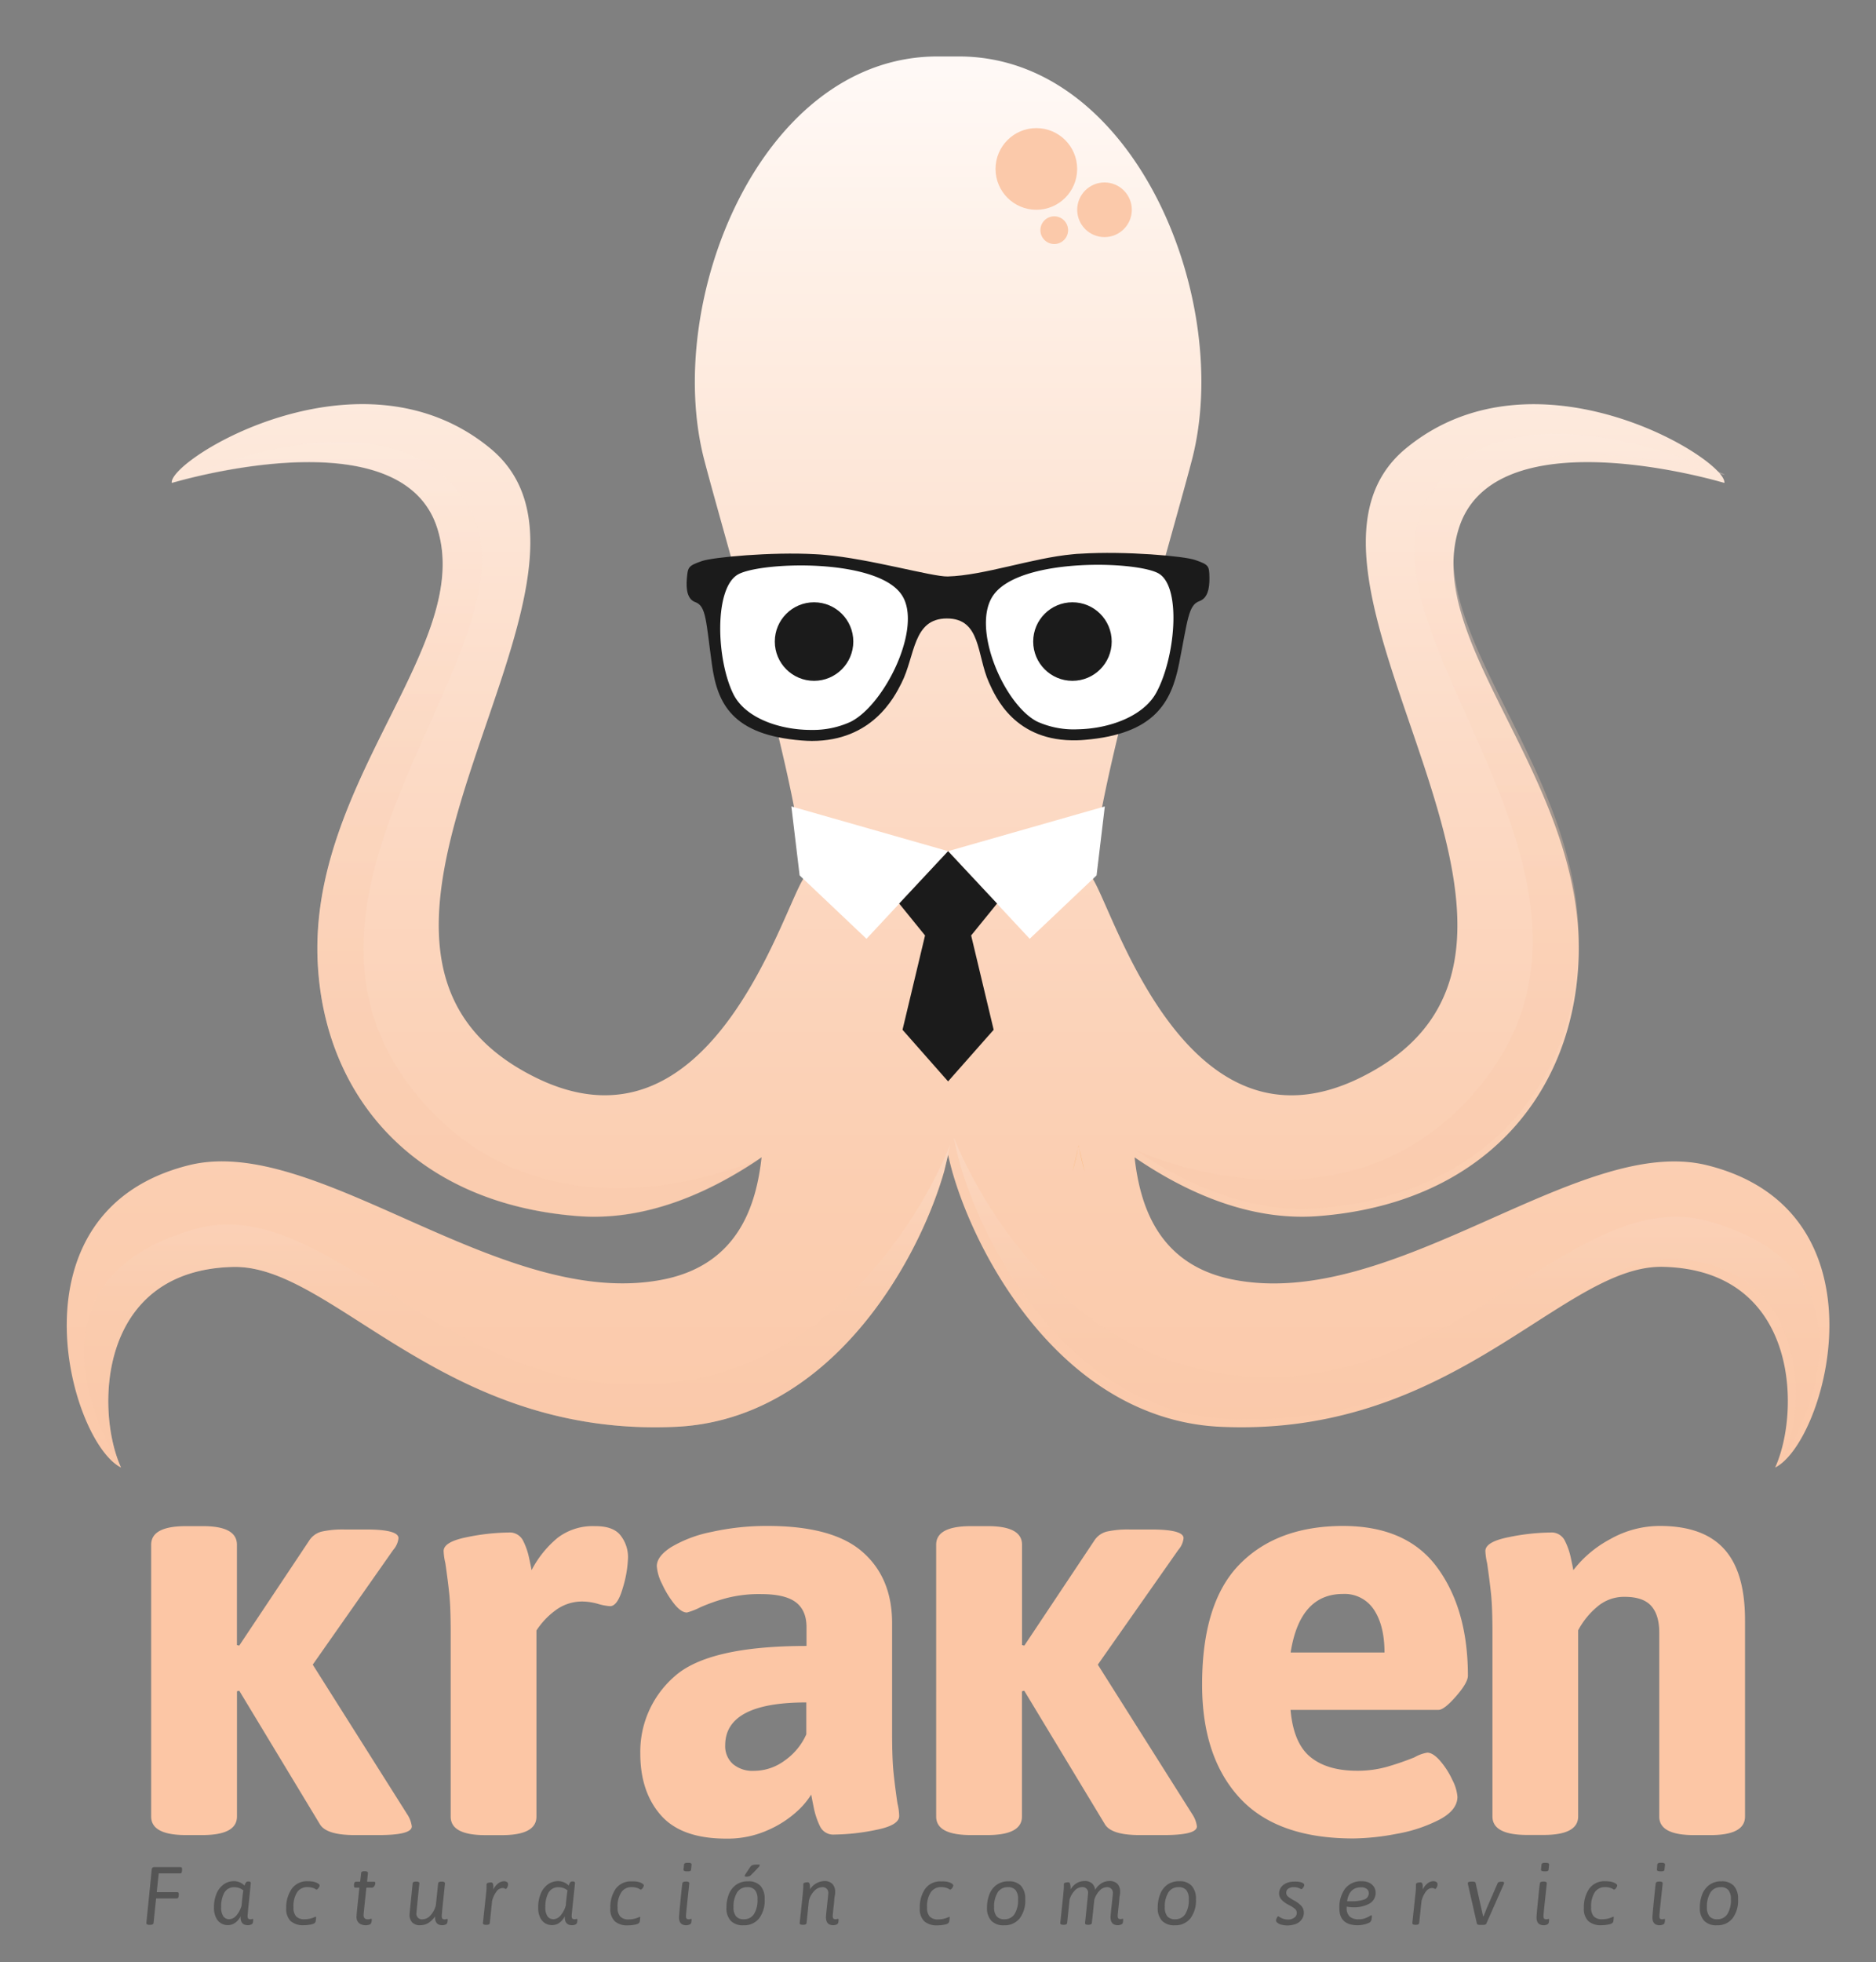 <svg xmlns="http://www.w3.org/2000/svg" xmlns:xlink="http://www.w3.org/1999/xlink" viewBox="0 0 482.22 504.04"><rect x="0" y="0" width="482.22" height="504.04" fill="#808080" stroke="none"/><defs><style>.cls-1{isolation:isolate;}.cls-2{fill:url(#linear-gradient);}.cls-3{fill:url(#linear-gradient-2);}.cls-10,.cls-4,.cls-6,.cls-8{opacity:0.3;}.cls-10,.cls-4,.cls-5,.cls-6,.cls-8,.cls-9{mix-blend-mode:multiply;}.cls-4{fill:url(#linear-gradient-3);}.cls-5{fill:url(#linear-gradient-4);}.cls-6{fill:url(#linear-gradient-5);}.cls-7{fill:url(#linear-gradient-6);}.cls-8{fill:url(#linear-gradient-7);}.cls-9{fill:url(#linear-gradient-8);}.cls-10{fill:url(#linear-gradient-9);}.cls-11{fill:#f7941e;}.cls-12{fill:#fcc6a5;}.cls-13{fill:#1b1b1b;}.cls-14{fill:#fff;}.cls-15{fill:#fbc9aa;}.cls-16{fill:#555;}</style><linearGradient id="linear-gradient" x1="243.71" y1="377.03" x2="243.71" y2="14.5" gradientUnits="userSpaceOnUse"><stop offset="0" stop-color="#fbc9aa"/><stop offset="0.2" stop-color="#fbceb1"/><stop offset="0.49" stop-color="#fcdac5"/><stop offset="0.84" stop-color="#feefe5"/><stop offset="0.99" stop-color="#fff9f6"/></linearGradient><linearGradient id="linear-gradient-2" x1="243.96" y1="247.93" x2="243.96" y2="-43.91" xlink:href="#linear-gradient"/><linearGradient id="linear-gradient-3" x1="119.98" y1="248.87" x2="119.98" y2="79.66" xlink:href="#linear-gradient"/><linearGradient id="linear-gradient-4" x1="244.23" y1="347.53" x2="244.23" y2="280.83" xlink:href="#linear-gradient"/><linearGradient id="linear-gradient-5" x1="132.89" y1="347.53" x2="132.89" y2="280.83" xlink:href="#linear-gradient"/><linearGradient id="linear-gradient-6" x1="-104.19" y1="247.93" x2="-104.19" y2="-43.91" gradientTransform="matrix(-1, 0, 0, 1, 138.33, 0)" xlink:href="#linear-gradient"/><linearGradient id="linear-gradient-7" x1="-229.1" y1="246.79" x2="-229.1" y2="77.58" gradientTransform="matrix(-1, 0, 0, 1, 138.33, 0)" xlink:href="#linear-gradient"/><linearGradient id="linear-gradient-8" x1="-103.92" y1="347.53" x2="-103.92" y2="280.83" gradientTransform="matrix(-1, 0, 0, 1, 138.33, 0)" xlink:href="#linear-gradient"/><linearGradient id="linear-gradient-9" x1="-218.13" y1="345.53" x2="-218.13" y2="278.83" gradientTransform="matrix(-1, 0, 0, 1, 138.33, 0)" xlink:href="#linear-gradient"/></defs><title>logo kraken</title><g class="cls-1"><g id="Layer_1" data-name="Layer 1"><path class="cls-2" d="M456.29,377c6.57-14.39,6.08-50.75-28.8-51.56-14.12-.33-28.91,12.89-49.25,24.43-16.78,9.52-37.34,17.92-64.52,16.66a58,58,0,0,1-18.68-4c-28.08-11-44.72-42.13-50.28-61.62-.46-1.7-.81-3.12-1.06-4.23-.25,1.11-.59,2.53-1,4.23-5.56,19.49-22.2,50.58-50.28,61.62a58,58,0,0,1-18.68,4c-27.18,1.26-47.74-7.14-64.52-16.66C88.83,338.36,74,325.14,59.91,325.47,25,326.28,24.54,362.64,31.12,377,18,370.52,1.21,311.18,48.52,299.34c33-8.27,80.6,37.79,122.24,29.29,19.39-4,23.7-19.63,25-31.34-13.06,8.93-29.58,16.45-47.15,15.1-41.8-3.18-65.16-30.48-66.94-64.92-2.42-46.72,40.41-81.94,30.67-111.95-8.59-26.49-57.56-14.41-66.72-11.89l-1.48.4v-.19c.21-6.36,48.77-35.92,81.85-8.69,40.59,33.38-56.33,128.46,11.92,161.76,44.24,21.58,62.8-41.8,68.49-51,.55-18.87-19.5-85.29-25.37-107.73C170.38,77.34,195.61,14.5,241,14.5c.91,0,1.82,0,2.72,0s1.82,0,2.72,0c45.38,0,70.61,62.84,59.93,103.7-5.87,22.44-25.92,88.86-25.38,107.73,5.7,9.18,24.26,72.56,68.5,51,68.25-33.3-28.68-128.38,11.92-161.76,33.08-27.23,81.63,2.33,81.84,8.69a.6.6,0,0,1,0,.19l-1.47-.4c-9.16-2.52-58.13-14.6-66.73,11.89-9.73,30,33.09,65.23,30.67,111.95-1.78,34.44-25.13,61.74-66.94,64.92-17.56,1.35-34.08-6.17-47.14-15.1,1.33,11.71,5.64,27.38,25,31.34,41.64,8.5,89.22-37.56,122.24-29.29C486.2,311.18,469.37,370.52,456.29,377Z"/><path class="cls-3" d="M244.09,294.92c0-.2.08-.42.12-.64l-.51,2.43C243.88,296,244,295.35,244.09,294.92Z"/><path class="cls-4" d="M107.24,281.38c-44-53.15,33-116.49,13.4-150.93-16.9-29.69-62.73-12.53-76.46-6.54a1.19,1.19,0,0,0,0,.19l1.47-.4c9.16-2.52,58.13-14.6,66.73,11.89,9.73,30-33.09,65.23-30.67,111.95,1.78,34.44,25.14,61.74,66.94,64.92,17.57,1.35,34.09-6.17,47.14-15.1C195.79,297.37,141.84,323.17,107.24,281.38Z"/><path class="cls-5" d="M244.24,294.17h0l0,.1Z"/><path class="cls-6" d="M157.37,355.49C110.3,352,81.7,306.82,50.17,315.73.05,329.89,31.09,377,31.09,377c-6.58-14.39-6.08-50.75,28.79-51.56,14.12-.33,28.91,12.89,49.26,24.43,16.78,9.52,37.34,17.92,64.52,16.66a58.1,58.1,0,0,0,18.68-4c28.08-11,44.72-42.13,50.28-61.62.46-1.7.81-3.13,1.06-4.24l.51-2.43,0-.1C244,294.71,219.35,360.11,157.37,355.49Z"/><path class="cls-7" d="M242.39,294.92c0-.2-.08-.42-.12-.64l.51,2.43C242.6,296,242.47,295.35,242.39,294.92Z"/><path class="cls-8" d="M380.17,279.29c44-53.15-33-116.49-13.4-150.93,16.9-29.69,62.73-12.53,76.46-6.54a1.19,1.19,0,0,1,0,.19l-1.47-.4c-9.16-2.52-58.13-14.6-66.73,11.89-9.73,30,33.09,65.23,30.67,111.95-1.78,34.44-25.14,61.74-66.94,64.92-17.57,1.35-34.09-6.17-47.14-15.1C291.62,295.29,345.57,321.09,380.17,279.29Z"/><path class="cls-9" d="M242.24,294.17h0l0,.1Z"/><path class="cls-10" d="M332,353.49c47.06-3.51,75.67-48.67,107.2-39.76,50.12,14.16,19.08,61.3,19.08,61.3,6.58-14.39,6.08-50.75-28.79-51.56-14.12-.33-28.91,12.89-49.26,24.43-16.78,9.52-37.34,17.92-64.52,16.66a58.1,58.1,0,0,1-18.68-4c-28.08-11-44.72-42.13-50.28-61.62-.46-1.7-.81-3.13-1.06-4.24l-.51-2.43,0-.1C245.35,292.71,270,358.11,332,353.49Z"/><path class="cls-11" d="M277.11,294.93c-.21,1-.67,3.16-1.44,6C276.29,298.78,276.76,296.77,277.11,294.93Z"/><path class="cls-11" d="M277.25,294.18c0,.24-.1.51-.15.76C277.2,294.45,277.25,294.18,277.25,294.18Z"/><path class="cls-11" d="M277.4,294.93c.21,1,.67,3.16,1.44,6C278.21,298.78,277.74,296.77,277.4,294.93Z"/><path class="cls-11" d="M277.25,294.18c0,.24.1.51.15.76C277.3,294.45,277.25,294.18,277.25,294.18Z"/><path class="cls-12" d="M60.9,396.82v25.77l.59.15,18-27a5.38,5.38,0,0,1,3.28-2.31,25.21,25.21,0,0,1,5.81-.52h5.51q8.34,0,8.34,2.23a5.42,5.42,0,0,1-1.34,3l-20.7,29.49,24.27,38.42a7.32,7.32,0,0,1,1.19,3.13q0,2.23-8.49,2.23H91.13q-7.3,0-8.93-2.83l-20.7-34.25-.59.15v32.17q0,4.77-8.94,4.76H47.8q-8.94,0-8.94-4.76V396.82q0-4.77,8.94-4.77H52Q60.9,392,60.9,396.82Z"/><path class="cls-12" d="M159.57,394.51a9,9,0,0,1,1.86,5.59,29.49,29.49,0,0,1-1.34,7.82q-1.34,4.69-3.28,4.69a14.45,14.45,0,0,1-3.13-.6,15.34,15.34,0,0,0-3.87-.6,11.42,11.42,0,0,0-7.08,2.31,19.65,19.65,0,0,0-4.84,5.14v47.81q0,4.77-8.94,4.76h-4.17q-8.94,0-8.93-4.76V419.45q0-6.55-.37-10.05t-1-7.82a16.57,16.57,0,0,1-.45-3.13q0-2.38,6-3.57a55.74,55.74,0,0,1,10.65-1.19,3.83,3.83,0,0,1,3.73,2,17.86,17.86,0,0,1,1.56,4.39q.52,2.38.67,3.28a26.82,26.82,0,0,1,6.63-8.26,14.85,14.85,0,0,1,9.6-3.05Q157.7,392,159.57,394.51Z"/><path class="cls-12" d="M221.71,398.68q7.59,6.63,7.6,18.24v28q0,6.86.37,10.43t1,7.89a14.76,14.76,0,0,1,.45,3.28q0,2.39-6,3.57a55.56,55.56,0,0,1-10.65,1.19,3.77,3.77,0,0,1-3.72-2.16,19.76,19.76,0,0,1-1.57-4.69q-.52-2.53-.67-3.43a20,20,0,0,1-3.57,4.25,27.14,27.14,0,0,1-7.45,4.84,25.31,25.31,0,0,1-10.87,2.23q-11.47,0-16.75-6t-5.29-15.79a25.61,25.61,0,0,1,8.72-19.81q8.71-7.89,34-7.89V418q0-4.32-2.75-6.4t-8.86-2.09a33.67,33.67,0,0,0-8.86,1A46.94,46.94,0,0,0,180,412.9a17.63,17.63,0,0,1-3.42,1.34q-1.49,0-3.28-2.23a24.91,24.91,0,0,1-3.13-5.14,11.82,11.82,0,0,1-1.34-4.54q0-2.53,3.72-4.91a32.82,32.82,0,0,1,10.28-3.87A65.25,65.25,0,0,1,197.29,392Q214.11,392,221.71,398.68Zm-35.3,49.67a6.16,6.16,0,0,0,1.94,4.77,7.83,7.83,0,0,0,5.51,1.79,13.29,13.29,0,0,0,7.89-2.68,16.32,16.32,0,0,0,5.51-6.7v-8.19Q186.41,437.33,186.41,448.35Z"/><path class="cls-12" d="M262.71,396.82v25.77l.59.15,18-27a5.39,5.39,0,0,1,3.27-2.31,25.25,25.25,0,0,1,5.81-.52h5.51q8.34,0,8.34,2.23a5.42,5.42,0,0,1-1.34,3l-20.7,29.49,24.28,38.42a7.32,7.32,0,0,1,1.19,3.13q0,2.23-8.49,2.23h-6.26q-7.3,0-8.93-2.83l-20.7-34.25-.59.15v32.17q0,4.77-8.94,4.76h-4.17q-8.94,0-8.94-4.76V396.82q0-4.77,8.94-4.77h4.17Q262.71,392,262.71,396.82Z"/><path class="cls-12" d="M369.5,402.77q7.82,10.72,7.82,27.7,0,1.79-3.05,5.29t-4.54,3.5h-38q.74,8.49,5.06,12.06t12.07,3.57a27.85,27.85,0,0,0,7.59-1,71.35,71.35,0,0,0,7.15-2.46,9.45,9.45,0,0,1,3.28-1.19q1.49,0,3.35,2.16a20.74,20.74,0,0,1,3.13,4.92,11.29,11.29,0,0,1,1.27,4.24q0,3.43-4.62,5.88a38.29,38.29,0,0,1-11,3.65,62.15,62.15,0,0,1-11.17,1.19q-19.66,0-29.26-10.5T309,432.71q0-21,9.61-30.83T345.15,392Q361.68,392,369.5,402.77Zm-37.75,21.74h24.13q0-6.85-2.68-10.94a9,9,0,0,0-8-4.1Q334.12,409.47,331.75,424.52Z"/><path class="cls-12" d="M443.19,397.93q5.36,5.88,5.36,18.24v50.49q0,4.77-8.94,4.76h-4.17q-8.94,0-8.93-4.76V419.45q0-4.61-2.09-6.93t-6.85-2.31a10.57,10.57,0,0,0-7.07,2.6,20.17,20.17,0,0,0-4.84,6v47.81q0,4.77-8.93,4.76h-4.17q-8.94,0-8.93-4.76V419.45q0-6.55-.37-10.05t-1-7.82a16.57,16.57,0,0,1-.45-3.13q0-2.38,6-3.57a55.74,55.74,0,0,1,10.65-1.19,3.82,3.82,0,0,1,3.73,2,17.74,17.74,0,0,1,1.56,4.39q.52,2.38.67,3.28a29.37,29.37,0,0,1,9.53-8A25.87,25.87,0,0,1,426.66,392Q437.83,392,443.19,397.93Z"/><path class="cls-13" d="M180.48,144.11c-3.56,1.23-3.67,1.55-3.92,4.45s.13,5.39,2.18,6.13c2.81,1,2.72,4.89,4.26,16,1.38,10.12,5.28,18.12,23.06,19.53.91.08,1.79.11,2.64.12,15.44,0,21.14-11.11,23-14.82,3.59-7,2.85-16.62,11.68-16.64s7.67,9.44,10.82,16.42c1.7,3.77,6.71,15.33,22.73,14.87.61,0,1.25-.06,1.91-.11,17.85-1.49,22.25-9.52,24.25-19.64,2.21-11.13,2.35-15,5.23-16,2.1-.76,2.62-3.25,2.56-6.15s-.17-3.2-3.65-4.41c-2.76-1-18-2.34-29.43-1.62-.71,0-1.4.09-2.08.15-10.33.94-22.86,5.46-32.14,5.7-3.94.09-20.06-4.55-31.53-5.54-.81-.08-1.65-.14-2.51-.18C198.25,141.74,183.25,143.16,180.48,144.11Z"/><path class="cls-14" d="M255.4,152.81c3.57-4.94,13.15-7.1,22.39-7.6,9-.49,17.7.59,20.21,2.22,5.73,3.71,4.06,21.62-.77,30.49-3.35,6.16-12.22,9.29-20.21,9.43a22.78,22.78,0,0,1-10.46-2C258,180.91,249.47,161,255.4,152.81Z"/><path class="cls-14" d="M209.52,145.34c9.32.43,19,2.54,22.28,7.51,5.43,8.17-4.32,28.13-13.14,32.57a23.1,23.1,0,0,1-9.92,2.09c-8.17.07-17.25-3-20.3-9.34-4.29-8.86-4.89-26.75,1.09-30.5C192.11,146.05,200.67,144.94,209.52,145.34Z"/><circle class="cls-13" cx="209.25" cy="164.81" r="10.09"/><circle class="cls-13" cx="275.67" cy="164.81" r="10.09"/><circle class="cls-15" cx="266.39" cy="43.4" r="10.49"/><circle class="cls-15" cx="283.91" cy="53.89" r="7.02"/><circle class="cls-15" cx="270.99" cy="59.13" r="3.56"/><polygon class="cls-14" points="203.42 207.16 205.54 224.88 222.73 241.17 243.68 218.69 243.68 218.65 203.42 207.16"/><polygon class="cls-14" points="243.68 218.65 243.68 218.69 243.71 218.66 243.68 218.65"/><polygon class="cls-14" points="283.99 207.16 281.87 224.88 264.68 241.16 243.73 218.69 243.73 218.65 283.99 207.16"/><polygon class="cls-14" points="243.76 218.63 243.76 218.67 243.73 218.64 243.76 218.63"/><polygon class="cls-13" points="249.63 240.31 256.29 232.11 243.71 218.66 243.71 218.65 243.71 218.66 243.7 218.65 243.7 218.66 231.13 232.11 237.78 240.31 231.99 264.54 243.7 277.8 243.7 277.81 243.71 277.8 243.71 277.81 243.71 277.79 255.42 264.54 249.63 240.31"/><path class="cls-16" d="M46.8,480.12a2.93,2.93,0,0,1-.09.84.41.41,0,0,1-.43.3H40.8l-.51,4.82h5.3c.24,0,.36.16.36.46a2.9,2.9,0,0,1-.09.83.41.41,0,0,1-.43.31h-5.3L39.47,494a.47.47,0,0,1-.26.35,1.35,1.35,0,0,1-.62.12h-.17a1.2,1.2,0,0,1-.62-.12.38.38,0,0,1-.18-.35L39,480.29a.68.68,0,0,1,.19-.49.76.76,0,0,1,.51-.15h6.7C46.68,479.65,46.8,479.81,46.8,480.12Z"/><path class="cls-16" d="M65.09,493.09a4.55,4.55,0,0,1-.08.78.7.7,0,0,1-.48.53,2.11,2.11,0,0,1-.79.17q-1.9,0-1.9-2.07v-.21A4.37,4.37,0,0,1,60.37,494a3.31,3.31,0,0,1-1.83.55,3.48,3.48,0,0,1-1.61-.41,3.34,3.34,0,0,1-1.36-1.43A5.65,5.65,0,0,1,55,490a8.94,8.94,0,0,1,.64-3.5,5.52,5.52,0,0,1,1.82-2.39,4.49,4.49,0,0,1,2.71-.86,3.81,3.81,0,0,1,2.68,1.14,3.13,3.13,0,0,1,.37-.81.68.68,0,0,1,.58-.24h.13a.62.62,0,0,1,.41.11.44.44,0,0,1,.12.34L64,488.42q-.36,3.4-.36,3.76c0,.38.07.62.2.72a.93.93,0,0,0,.56.15,1.07,1.07,0,0,0,.32-.05,1,1,0,0,1,.25-.05C65,492.94,65.09,493,65.09,493.09Zm-2.54-7.46a3.47,3.47,0,0,0-2.2-.82,2.85,2.85,0,0,0-2.71,1.43,7.46,7.46,0,0,0-.79,3.64,4,4,0,0,0,.57,2.42,1.84,1.84,0,0,0,1.52.73,2.52,2.52,0,0,0,1.71-.84,6.43,6.43,0,0,0,1.46-2.73q.08-1,.17-1.78c.06-.51.09-.84.11-1S62.47,486.08,62.56,485.63Z"/><path class="cls-16" d="M80.8,483.45a3.31,3.31,0,0,1,1,.43q.36.25.36.49a1.3,1.3,0,0,1-.29.64c-.19.28-.37.41-.54.41a.6.6,0,0,1-.2-.1l-.26-.16a4.17,4.17,0,0,0-1.88-.38A3.07,3.07,0,0,0,76.44,486a6.54,6.54,0,0,0-1,4,3.28,3.28,0,0,0,.69,2.31,2.88,2.88,0,0,0,2.19.73,6.1,6.1,0,0,0,2.32-.46,4.3,4.3,0,0,1,.51-.19.11.11,0,0,1,.09,0,.41.41,0,0,1,0,.21,4.92,4.92,0,0,1-.11,1q-.11.55-1.11.76a9.21,9.21,0,0,1-1.89.21,4.88,4.88,0,0,1-3.42-1.06,4.41,4.41,0,0,1-1.14-3.38A8.37,8.37,0,0,1,75,485.2a4.81,4.81,0,0,1,4.21-1.93A6.12,6.12,0,0,1,80.8,483.45Z"/><path class="cls-16" d="M94.4,480.83a.39.39,0,0,1,.18.35l-.23,2.22h1.79a.34.34,0,0,1,.26.08.5.5,0,0,1,.07.32,1.6,1.6,0,0,1-.08.38,1.33,1.33,0,0,1-.3.51.73.73,0,0,1-.57.23H94.18q-.11,1-.41,3.83t-.31,3.1a1.28,1.28,0,0,0,.27.94,1,1,0,0,0,.74.26,2.16,2.16,0,0,0,.65-.07,1,1,0,0,1,.3-.07c.1,0,.15.06.15.19a3.43,3.43,0,0,1-.11.78.76.76,0,0,1-.5.53,2.48,2.48,0,0,1-.94.17,2.86,2.86,0,0,1-1.66-.49,2.08,2.08,0,0,1-.71-1.84q0-.4.31-3.34t.43-4H91.35a.29.29,0,0,1-.29-.15,1,1,0,0,1-.07-.42q0-.95.53-.95h1.06l.25-2.22a.41.41,0,0,1,.23-.36,1.47,1.47,0,0,1,.63-.11h.08A1.21,1.21,0,0,1,94.4,480.83Z"/><path class="cls-16" d="M115.07,493.09a4.46,4.46,0,0,1-.08.78.7.7,0,0,1-.48.53,2.1,2.1,0,0,1-.79.17q-1.9,0-1.9-2.07v-.21a5.47,5.47,0,0,1-1.76,1.73,4,4,0,0,1-2,.55,2.73,2.73,0,0,1-2.12-.74,2.89,2.89,0,0,1-.67-2q0-.17.34-3.48t.46-4.52a.41.41,0,0,1,.24-.36,1.55,1.55,0,0,1,.64-.11H107a1.21,1.21,0,0,1,.62.12.39.39,0,0,1,.18.35q-.13,1.14-.44,4.27t-.32,3.32a1.43,1.43,0,0,0,1.61,1.63,2.82,2.82,0,0,0,1.83-.82,6,6,0,0,0,1.55-2.77l.59-5.62a.41.41,0,0,1,.24-.36,1.55,1.55,0,0,1,.64-.11h.08a1.21,1.21,0,0,1,.62.12.39.39,0,0,1,.18.35l-.48,4.59q-.35,3.37-.35,3.77c0,.38.07.62.2.72a.93.93,0,0,0,.56.15,1.06,1.06,0,0,0,.32-.05,1,1,0,0,1,.25-.05C115,492.94,115.07,493,115.07,493.09Z"/><path class="cls-16" d="M130.27,483.45a.65.65,0,0,1,.33.62,1.68,1.68,0,0,1-.21.78c-.14.27-.28.4-.4.4a.72.72,0,0,1-.26-.12,1.12,1.12,0,0,0-.56-.12,2,2,0,0,0-1.54.89,6.6,6.6,0,0,0-1.14,2.45l-.59,5.66q-.06.47-.89.46h-.08q-.8,0-.8-.44l.8-7.48a14.45,14.45,0,0,0,.13-1.77c0-.18,0-.33,0-.45s0-.2,0-.27.14-.33.42-.39a3.44,3.44,0,0,1,.76-.1q.57,0,.57,1.06c0,.17,0,.42,0,.76a4.29,4.29,0,0,1,1.24-1.56,2.56,2.56,0,0,1,1.57-.57A1.5,1.5,0,0,1,130.27,483.45Z"/><path class="cls-16" d="M148.42,493.09a4.55,4.55,0,0,1-.08.78.7.7,0,0,1-.48.53,2.11,2.11,0,0,1-.79.17q-1.9,0-1.9-2.07v-.21A4.37,4.37,0,0,1,143.7,494a3.31,3.31,0,0,1-1.83.55,3.48,3.48,0,0,1-1.61-.41,3.34,3.34,0,0,1-1.36-1.43,5.65,5.65,0,0,1-.56-2.72,8.94,8.94,0,0,1,.64-3.5,5.52,5.52,0,0,1,1.82-2.39,4.49,4.49,0,0,1,2.71-.86,3.81,3.81,0,0,1,2.68,1.14,3.13,3.13,0,0,1,.37-.81.68.68,0,0,1,.58-.24h.13a.62.62,0,0,1,.41.11.44.44,0,0,1,.12.34l-.49,4.63q-.36,3.4-.36,3.76c0,.38.07.62.2.72a.93.93,0,0,0,.56.15A1.07,1.07,0,0,0,148,493a1,1,0,0,1,.25-.05C148.38,492.94,148.42,493,148.42,493.09Zm-2.54-7.46a3.47,3.47,0,0,0-2.2-.82,2.85,2.85,0,0,0-2.71,1.43,7.46,7.46,0,0,0-.79,3.64,4,4,0,0,0,.57,2.42,1.84,1.84,0,0,0,1.52.73,2.52,2.52,0,0,0,1.71-.84,6.43,6.43,0,0,0,1.46-2.73q.08-1,.17-1.78c.06-.51.09-.84.11-1S145.81,486.08,145.89,485.63Z"/><path class="cls-16" d="M164.13,483.45a3.31,3.31,0,0,1,1,.43q.36.25.36.49a1.3,1.3,0,0,1-.29.64c-.19.28-.37.41-.54.41a.6.6,0,0,1-.2-.1l-.26-.16a4.17,4.17,0,0,0-1.88-.38,3.07,3.07,0,0,0-2.57,1.26,6.54,6.54,0,0,0-1,4,3.28,3.28,0,0,0,.69,2.31,2.88,2.88,0,0,0,2.19.73,6.1,6.1,0,0,0,2.32-.46,4.3,4.3,0,0,1,.51-.19.11.11,0,0,1,.09,0,.41.41,0,0,1,0,.21,4.92,4.92,0,0,1-.11,1q-.11.55-1.11.76a9.21,9.21,0,0,1-1.89.21,4.88,4.88,0,0,1-3.42-1.06,4.41,4.41,0,0,1-1.14-3.38,8.37,8.37,0,0,1,1.36-4.93,4.81,4.81,0,0,1,4.21-1.93A6.12,6.12,0,0,1,164.13,483.45Z"/><path class="cls-16" d="M177,483.47a.39.39,0,0,1,.18.35q-.13,1.22-.49,4.59t-.36,3.77c0,.38.06.62.19.72a.89.89,0,0,0,.55.15,1.07,1.07,0,0,0,.32-.05,1,1,0,0,1,.25-.05c.08,0,.13.05.13.15a4.55,4.55,0,0,1-.08.78.7.7,0,0,1-.48.53,2.11,2.11,0,0,1-.79.17q-1.88,0-1.88-2,0-.59.41-4.67t.45-4.08a.41.41,0,0,1,.24-.36,1.55,1.55,0,0,1,.64-.11h.08A1.21,1.21,0,0,1,177,483.47Zm.59-4.81a.38.38,0,0,1,.18.36l-.13,1.25q0,.47-.8.46h-.25a1.75,1.75,0,0,1-.67-.1.36.36,0,0,1-.22-.37l.13-1.25a.41.41,0,0,1,.24-.36,1.55,1.55,0,0,1,.64-.11H177A1.32,1.32,0,0,1,177.59,478.66Z"/><path class="cls-16" d="M195.46,484.44a4.85,4.85,0,0,1,1.09,3.41,7.59,7.59,0,0,1-1.45,5,4.92,4.92,0,0,1-4,1.74,4.3,4.3,0,0,1-3.26-1.16,4.71,4.71,0,0,1-1.11-3.38,9.27,9.27,0,0,1,.59-3.37,5.44,5.44,0,0,1,1.84-2.46,5.11,5.11,0,0,1,3.15-.93A4.1,4.1,0,0,1,195.46,484.44Zm-6,1.72a6.83,6.83,0,0,0-.91,3.8,3.5,3.5,0,0,0,.65,2.32,2.5,2.5,0,0,0,2,.76,3,3,0,0,0,2.6-1.32,6.74,6.74,0,0,0,.91-3.83,3.57,3.57,0,0,0-.64-2.34,2.47,2.47,0,0,0-2-.76A3,3,0,0,0,189.45,486.16Zm5.79-7.18v.25a.69.69,0,0,1-.21.37q-.21.24-1.16,1.24l-.87.87a1.18,1.18,0,0,1-.49.29,2,2,0,0,1-.63.1c-.31,0-.46-.06-.46-.19a1.69,1.69,0,0,1,.29-.61q.29-.46,1.17-1.75a1.18,1.18,0,0,1,.54-.42,2.34,2.34,0,0,1,.83-.13Z"/><path class="cls-16" d="M215.56,493.09a4.55,4.55,0,0,1-.08.78.7.7,0,0,1-.48.53,2.1,2.1,0,0,1-.79.17q-1.9,0-1.9-2.07,0-.46.36-3.7.23-2.13.23-2.37a1.43,1.43,0,0,0-1.61-1.63,2.87,2.87,0,0,0-1.81.78,5.65,5.65,0,0,0-1.55,2.62q-.21,2-.38,3.66t-.23,2.14q-.06.47-.89.46h-.08q-.8,0-.8-.44.15-1.31.54-5t.39-4.28c0-.25,0-.43,0-.52s0-.16,0-.2c0-.2.14-.33.42-.39a3.44,3.44,0,0,1,.76-.1q.55,0,.55,1.42v.4a4.55,4.55,0,0,1,3.74-2.13A2.73,2.73,0,0,1,214,484a2.89,2.89,0,0,1,.67,2c0,.22,0,.6-.11,1.11s-.11,1.09-.17,1.72q-.34,3-.34,3.34c0,.38.07.62.2.72a.94.94,0,0,0,.56.15,1.07,1.07,0,0,0,.32-.05.94.94,0,0,1,.25-.05C215.51,492.94,215.56,493,215.56,493.09Z"/><path class="cls-16" d="M243.68,483.45a3.31,3.31,0,0,1,1,.43q.36.25.36.49a1.3,1.3,0,0,1-.29.64c-.19.28-.37.41-.54.41a.6.6,0,0,1-.2-.1l-.26-.16a4.17,4.17,0,0,0-1.88-.38,3.07,3.07,0,0,0-2.57,1.26,6.54,6.54,0,0,0-1,4,3.28,3.28,0,0,0,.69,2.31,2.88,2.88,0,0,0,2.19.73,6.1,6.1,0,0,0,2.32-.46,4.3,4.3,0,0,1,.51-.19.11.11,0,0,1,.09,0,.41.41,0,0,1,0,.21,4.92,4.92,0,0,1-.11,1q-.11.55-1.11.76a9.21,9.21,0,0,1-1.89.21,4.88,4.88,0,0,1-3.42-1.06,4.41,4.41,0,0,1-1.14-3.38,8.37,8.37,0,0,1,1.36-4.93,4.81,4.81,0,0,1,4.21-1.93A6.12,6.12,0,0,1,243.68,483.45Z"/><path class="cls-16" d="M262.44,484.44a4.85,4.85,0,0,1,1.09,3.41,7.59,7.59,0,0,1-1.45,5,4.92,4.92,0,0,1-4,1.74,4.3,4.3,0,0,1-3.26-1.16,4.71,4.71,0,0,1-1.11-3.38,9.27,9.27,0,0,1,.59-3.37,5.44,5.44,0,0,1,1.84-2.46,5.11,5.11,0,0,1,3.15-.93A4.1,4.1,0,0,1,262.44,484.44Zm-6,1.72a6.83,6.83,0,0,0-.91,3.8,3.5,3.5,0,0,0,.65,2.32,2.5,2.5,0,0,0,2,.76,3,3,0,0,0,2.6-1.32,6.74,6.74,0,0,0,.91-3.83,3.57,3.57,0,0,0-.64-2.34,2.47,2.47,0,0,0-2-.76A3,3,0,0,0,256.43,486.16Z"/><path class="cls-16" d="M288.71,493.09a4.46,4.46,0,0,1-.08.78.7.7,0,0,1-.48.53,2.1,2.1,0,0,1-.79.17q-1.9,0-1.9-2.07,0-.46.36-3.7.23-2.13.23-2.37a1.43,1.43,0,0,0-1.61-1.63,2.59,2.59,0,0,0-1.66.74,5.91,5.91,0,0,0-1.49,2.45l-.63,6a.42.42,0,0,1-.25.35,1.42,1.42,0,0,1-.63.12h-.08q-.8,0-.8-.44.13-1.14.45-4.27t.33-3.34a1.43,1.43,0,0,0-1.61-1.63,2.58,2.58,0,0,0-1.65.72,5.8,5.8,0,0,0-1.48,2.43L274.3,494q-.06.47-.89.46h-.08q-.8,0-.8-.44.15-1.31.54-5t.39-4.28c0-.25,0-.43,0-.52s0-.16,0-.2c0-.2.14-.33.42-.39a3.44,3.44,0,0,1,.76-.1q.3,0,.42.43a3.48,3.48,0,0,1,.13,1v.4a4.65,4.65,0,0,1,1.59-1.61,3.83,3.83,0,0,1,1.93-.53,2.82,2.82,0,0,1,2,.61,2.6,2.6,0,0,1,.79,1.67,4.79,4.79,0,0,1,1.63-1.71,3.8,3.8,0,0,1,2-.57,2.73,2.73,0,0,1,2.12.74,2.89,2.89,0,0,1,.67,2c0,.22,0,.6-.11,1.11s-.11,1.09-.17,1.72q-.34,3-.34,3.34c0,.38.07.62.2.72a.93.93,0,0,0,.56.15,1.06,1.06,0,0,0,.32-.05,1,1,0,0,1,.25-.05C288.67,492.94,288.71,493,288.71,493.09Z"/><path class="cls-16" d="M306.32,484.44a4.85,4.85,0,0,1,1.09,3.41,7.59,7.59,0,0,1-1.45,5,4.92,4.92,0,0,1-4,1.74,4.3,4.3,0,0,1-3.26-1.16,4.71,4.71,0,0,1-1.11-3.38,9.27,9.27,0,0,1,.59-3.37A5.44,5.44,0,0,1,300,484.2a5.11,5.11,0,0,1,3.15-.93A4.1,4.1,0,0,1,306.32,484.44Zm-6,1.72a6.83,6.83,0,0,0-.91,3.8,3.5,3.5,0,0,0,.65,2.32,2.5,2.5,0,0,0,2,.76,3,3,0,0,0,2.6-1.32,6.74,6.74,0,0,0,.91-3.83,3.57,3.57,0,0,0-.64-2.34,2.47,2.47,0,0,0-2-.76A3,3,0,0,0,300.31,486.16Z"/><path class="cls-16" d="M334.38,483.52c.58.17.87.41.87.72a1.23,1.23,0,0,1-.28.67c-.18.26-.33.39-.44.39a.58.58,0,0,1-.3-.11,3.75,3.75,0,0,0-.73-.29,3.31,3.31,0,0,0-.9-.11,2.41,2.41,0,0,0-1.44.38,1.21,1.21,0,0,0-.53,1,1.19,1.19,0,0,0,.42,1,9.79,9.79,0,0,0,1.5,1,6.78,6.78,0,0,1,2,1.49,2.56,2.56,0,0,1,.6,1.68,3,3,0,0,1-.49,1.66,3.33,3.33,0,0,1-1.44,1.19,6.14,6.14,0,0,1-3.89.23,2.94,2.94,0,0,1-1-.5.77.77,0,0,1-.34-.54,1.58,1.58,0,0,1,.21-.69c.14-.28.25-.41.34-.41a1,1,0,0,1,.32.15,4.05,4.05,0,0,0,2.18.68,2.62,2.62,0,0,0,1.67-.5,1.49,1.49,0,0,0,.63-1.21,1.32,1.32,0,0,0-.45-1,5.5,5.5,0,0,0-1-.71l-.76-.41a6.47,6.47,0,0,1-1.79-1.35,2.32,2.32,0,0,1-.55-1.54,2.57,2.57,0,0,1,.51-1.57,3.31,3.31,0,0,1,1.38-1.07,4.78,4.78,0,0,1,1.91-.38A6.33,6.33,0,0,1,334.38,483.52Z"/><path class="cls-16" d="M346.16,489.79V490a3,3,0,0,0,.79,2.36,3.41,3.41,0,0,0,2.29.69,4.58,4.58,0,0,0,1.54-.23,8.18,8.18,0,0,0,1.29-.59,1.5,1.5,0,0,1,.44-.21.14.14,0,0,1,.12,0,.44.44,0,0,1,0,.21,5.14,5.14,0,0,1-.11,1,1.11,1.11,0,0,1-.72.76,5.91,5.91,0,0,1-1.42.44,7.25,7.25,0,0,1-1.33.15q-4.78,0-4.77-4.37a8.16,8.16,0,0,1,1.44-5,5.1,5.1,0,0,1,4.37-1.93,4.07,4.07,0,0,1,2,.45,3,3,0,0,1,1.15,1.1,2.57,2.57,0,0,1,.36,1.26,3.14,3.14,0,0,1-1.63,2.95,8.19,8.19,0,0,1-4.08.92A9.94,9.94,0,0,1,346.16,489.79Zm.11-1.37h1.5a9.61,9.61,0,0,0,2.7-.4,1.71,1.71,0,0,0,1.37-1.77,1.29,1.29,0,0,0-.52-1,2.13,2.13,0,0,0-1.38-.42Q346.78,484.79,346.27,488.42Z"/><path class="cls-16" d="M369.18,483.45a.65.65,0,0,1,.33.62,1.68,1.68,0,0,1-.21.78c-.14.27-.28.4-.4.4a.72.72,0,0,1-.26-.12,1.12,1.12,0,0,0-.56-.12,2,2,0,0,0-1.54.89,6.6,6.6,0,0,0-1.14,2.45L364.8,494q-.06.47-.89.46h-.08q-.8,0-.8-.44l.8-7.48a14.45,14.45,0,0,0,.13-1.77c0-.18,0-.33,0-.45s0-.2,0-.27.14-.33.42-.39a3.44,3.44,0,0,1,.76-.1q.57,0,.57,1.06c0,.17,0,.42,0,.76a4.29,4.29,0,0,1,1.24-1.56,2.56,2.56,0,0,1,1.57-.57A1.5,1.5,0,0,1,369.18,483.45Z"/><path class="cls-16" d="M386.62,483.67a.84.84,0,0,1-.08.34l-4.48,10.14q-.15.34-.87.34h-.74c-.49,0-.77-.11-.82-.34l-2.32-10.2,0-.23q0-.36,1-.36h.17c.49,0,.77.11.82.34l1.25,5.58.68,3h.11l.34-.84q.46-1.22.87-2.13l2.43-5.58a.47.47,0,0,1,.33-.25,1.8,1.8,0,0,1,.54-.08h0Q386.62,483.35,386.62,483.67Z"/><path class="cls-16" d="M397.42,483.47a.39.39,0,0,1,.18.35q-.13,1.22-.49,4.59t-.36,3.77c0,.38.06.62.19.72a.89.89,0,0,0,.55.15,1.07,1.07,0,0,0,.32-.05,1,1,0,0,1,.25-.05c.08,0,.13.05.13.15a4.55,4.55,0,0,1-.08.78.7.7,0,0,1-.48.53,2.11,2.11,0,0,1-.79.17q-1.88,0-1.88-2,0-.59.41-4.67t.45-4.08a.41.41,0,0,1,.24-.36,1.55,1.55,0,0,1,.64-.11h.08A1.21,1.21,0,0,1,397.42,483.47Zm.59-4.81a.38.38,0,0,1,.18.36l-.13,1.25q0,.47-.8.46H397a1.75,1.75,0,0,1-.67-.1.36.36,0,0,1-.22-.37l.13-1.25a.41.41,0,0,1,.24-.36,1.55,1.55,0,0,1,.64-.11h.25A1.32,1.32,0,0,1,398,478.66Z"/><path class="cls-16" d="M414.34,483.45a3.31,3.31,0,0,1,1,.43q.36.25.36.49a1.3,1.3,0,0,1-.29.64c-.19.28-.37.41-.54.41a.6.6,0,0,1-.2-.1l-.26-.16a4.17,4.17,0,0,0-1.88-.38A3.07,3.07,0,0,0,410,486a6.54,6.54,0,0,0-1,4,3.28,3.28,0,0,0,.69,2.31,2.88,2.88,0,0,0,2.19.73,6.1,6.1,0,0,0,2.32-.46,4.3,4.3,0,0,1,.51-.19.11.11,0,0,1,.09,0,.41.41,0,0,1,0,.21,4.92,4.92,0,0,1-.11,1q-.11.55-1.11.76a9.21,9.21,0,0,1-1.89.21,4.88,4.88,0,0,1-3.42-1.06,4.41,4.41,0,0,1-1.14-3.38,8.37,8.37,0,0,1,1.36-4.93,4.81,4.81,0,0,1,4.21-1.93A6.12,6.12,0,0,1,414.34,483.45Z"/><path class="cls-16" d="M427.21,483.47a.39.39,0,0,1,.18.35q-.13,1.22-.49,4.59t-.36,3.77c0,.38.06.62.19.72a.89.89,0,0,0,.55.15,1.07,1.07,0,0,0,.32-.05,1,1,0,0,1,.25-.05c.08,0,.13.05.13.15a4.55,4.55,0,0,1-.08.78.7.7,0,0,1-.48.53,2.11,2.11,0,0,1-.79.17q-1.88,0-1.88-2,0-.59.41-4.67t.45-4.08a.41.41,0,0,1,.24-.36,1.55,1.55,0,0,1,.64-.11h.08A1.21,1.21,0,0,1,427.21,483.47Zm.59-4.81a.38.38,0,0,1,.18.36l-.13,1.25q0,.47-.8.46h-.25a1.75,1.75,0,0,1-.67-.1.36.36,0,0,1-.22-.37L426,479a.41.41,0,0,1,.24-.36,1.55,1.55,0,0,1,.64-.11h.25A1.32,1.32,0,0,1,427.8,478.66Z"/><path class="cls-16" d="M445.67,484.44a4.85,4.85,0,0,1,1.09,3.41,7.59,7.59,0,0,1-1.45,5,4.92,4.92,0,0,1-4,1.74,4.3,4.3,0,0,1-3.26-1.16,4.71,4.71,0,0,1-1.11-3.38,9.27,9.27,0,0,1,.59-3.37,5.44,5.44,0,0,1,1.84-2.46,5.11,5.11,0,0,1,3.15-.93A4.1,4.1,0,0,1,445.67,484.44Zm-6,1.72a6.83,6.83,0,0,0-.91,3.8,3.5,3.5,0,0,0,.65,2.32,2.5,2.5,0,0,0,2,.76,3,3,0,0,0,2.6-1.32,6.74,6.74,0,0,0,.91-3.83,3.57,3.57,0,0,0-.64-2.34,2.47,2.47,0,0,0-2-.76A3,3,0,0,0,439.66,486.16Z"/></g></g></svg>